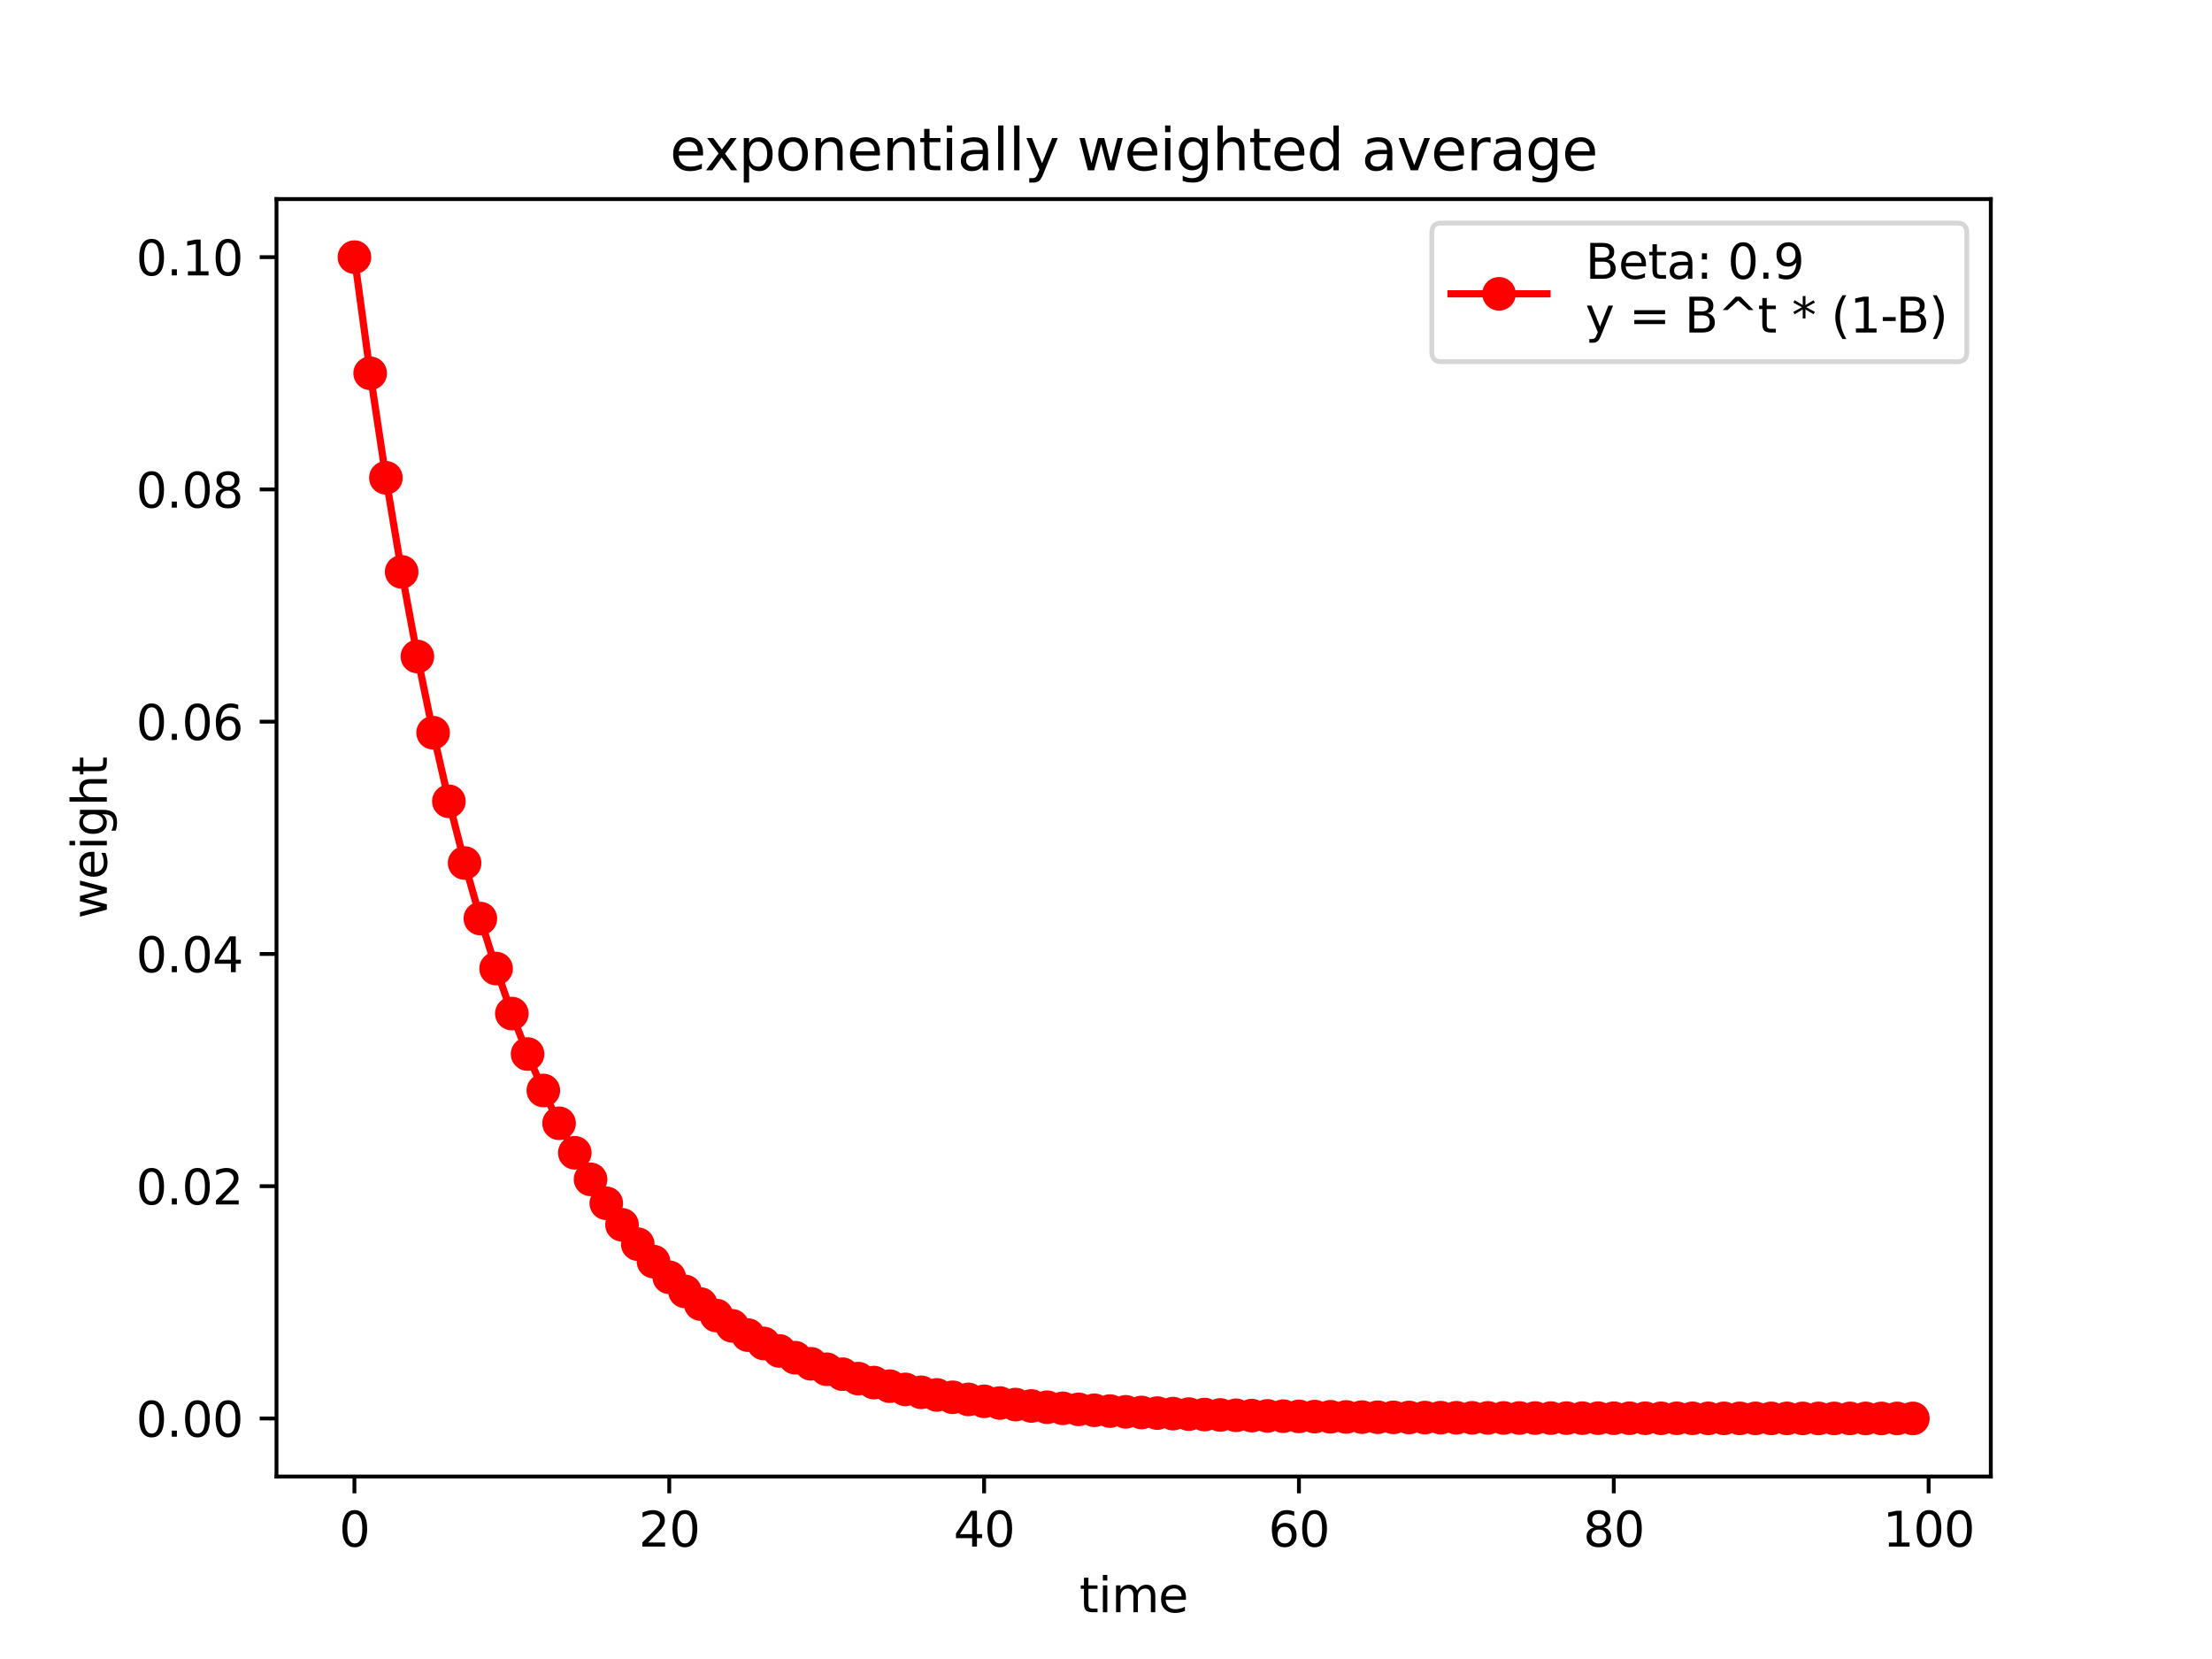 <?xml version="1.0" encoding="utf-8" standalone="no"?>
<!DOCTYPE svg PUBLIC "-//W3C//DTD SVG 1.1//EN"
  "http://www.w3.org/Graphics/SVG/1.1/DTD/svg11.dtd">
<svg xmlns:xlink="http://www.w3.org/1999/xlink" width="460.8pt" height="345.6pt" viewBox="0 0 460.8 345.6" xmlns="http://www.w3.org/2000/svg" version="1.1">
 <defs>
  <style type="text/css">*{stroke-linejoin: round; stroke-linecap: butt}</style>
 </defs>
 <g id="figure_1">
  <g id="patch_1">
   <path d="M 0 345.6 
L 460.8 345.6 
L 460.8 0 
L 0 0 
z
" style="fill: #ffffff"/>
  </g>
  <g id="axes_1">
   <g id="patch_2">
    <path d="M 57.6 307.584 
L 414.72 307.584 
L 414.72 41.472 
L 57.6 41.472 
z
" style="fill: #ffffff"/>
   </g>
   <g id="matplotlib.axis_1">
    <g id="xtick_1">
     <g id="line2d_1">
      <defs>
       <path id="m76c22c4e03" d="M 0 0 
L 0 3.5 
" style="stroke: #000000; stroke-width: 0.8"/>
      </defs>
      <g>
       <use xlink:href="#m76c22c4e03" x="73.833" y="307.584" style="stroke: #000000; stroke-width: 0.8"/>
      </g>
     </g>
     <g id="text_1">
      <!-- 0 -->
      <g transform="translate(70.651 322.182) scale(0.1 -0.1)">
       <defs>
        <path id="DejaVuSans-30" d="M 2034 4250 
Q 1547 4250 1301 3770 
Q 1056 3291 1056 2328 
Q 1056 1369 1301 889 
Q 1547 409 2034 409 
Q 2525 409 2770 889 
Q 3016 1369 3016 2328 
Q 3016 3291 2770 3770 
Q 2525 4250 2034 4250 
z
M 2034 4750 
Q 2819 4750 3233 4129 
Q 3647 3509 3647 2328 
Q 3647 1150 3233 529 
Q 2819 -91 2034 -91 
Q 1250 -91 836 529 
Q 422 1150 422 2328 
Q 422 3509 836 4129 
Q 1250 4750 2034 4750 
z
" transform="scale(0.016)"/>
       </defs>
       <use xlink:href="#DejaVuSans-30"/>
      </g>
     </g>
    </g>
    <g id="xtick_2">
     <g id="line2d_2">
      <g>
       <use xlink:href="#m76c22c4e03" x="139.42" y="307.584" style="stroke: #000000; stroke-width: 0.8"/>
      </g>
     </g>
     <g id="text_2">
      <!-- 20 -->
      <g transform="translate(133.057 322.182) scale(0.1 -0.1)">
       <defs>
        <path id="DejaVuSans-32" d="M 1228 531 
L 3431 531 
L 3431 0 
L 469 0 
L 469 531 
Q 828 903 1448 1529 
Q 2069 2156 2228 2338 
Q 2531 2678 2651 2914 
Q 2772 3150 2772 3378 
Q 2772 3750 2511 3984 
Q 2250 4219 1831 4219 
Q 1534 4219 1204 4116 
Q 875 4013 500 3803 
L 500 4441 
Q 881 4594 1212 4672 
Q 1544 4750 1819 4750 
Q 2544 4750 2975 4387 
Q 3406 4025 3406 3419 
Q 3406 3131 3298 2873 
Q 3191 2616 2906 2266 
Q 2828 2175 2409 1742 
Q 1991 1309 1228 531 
z
" transform="scale(0.016)"/>
       </defs>
       <use xlink:href="#DejaVuSans-32"/>
       <use xlink:href="#DejaVuSans-30" transform="translate(63.623 0)"/>
      </g>
     </g>
    </g>
    <g id="xtick_3">
     <g id="line2d_3">
      <g>
       <use xlink:href="#m76c22c4e03" x="205.006" y="307.584" style="stroke: #000000; stroke-width: 0.8"/>
      </g>
     </g>
     <g id="text_3">
      <!-- 40 -->
      <g transform="translate(198.644 322.182) scale(0.1 -0.1)">
       <defs>
        <path id="DejaVuSans-34" d="M 2419 4116 
L 825 1625 
L 2419 1625 
L 2419 4116 
z
M 2253 4666 
L 3047 4666 
L 3047 1625 
L 3713 1625 
L 3713 1100 
L 3047 1100 
L 3047 0 
L 2419 0 
L 2419 1100 
L 313 1100 
L 313 1709 
L 2253 4666 
z
" transform="scale(0.016)"/>
       </defs>
       <use xlink:href="#DejaVuSans-34"/>
       <use xlink:href="#DejaVuSans-30" transform="translate(63.623 0)"/>
      </g>
     </g>
    </g>
    <g id="xtick_4">
     <g id="line2d_4">
      <g>
       <use xlink:href="#m76c22c4e03" x="270.593" y="307.584" style="stroke: #000000; stroke-width: 0.8"/>
      </g>
     </g>
     <g id="text_4">
      <!-- 60 -->
      <g transform="translate(264.231 322.182) scale(0.1 -0.1)">
       <defs>
        <path id="DejaVuSans-36" d="M 2113 2584 
Q 1688 2584 1439 2293 
Q 1191 2003 1191 1497 
Q 1191 994 1439 701 
Q 1688 409 2113 409 
Q 2538 409 2786 701 
Q 3034 994 3034 1497 
Q 3034 2003 2786 2293 
Q 2538 2584 2113 2584 
z
M 3366 4563 
L 3366 3988 
Q 3128 4100 2886 4159 
Q 2644 4219 2406 4219 
Q 1781 4219 1451 3797 
Q 1122 3375 1075 2522 
Q 1259 2794 1537 2939 
Q 1816 3084 2150 3084 
Q 2853 3084 3261 2657 
Q 3669 2231 3669 1497 
Q 3669 778 3244 343 
Q 2819 -91 2113 -91 
Q 1303 -91 875 529 
Q 447 1150 447 2328 
Q 447 3434 972 4092 
Q 1497 4750 2381 4750 
Q 2619 4750 2861 4703 
Q 3103 4656 3366 4563 
z
" transform="scale(0.016)"/>
       </defs>
       <use xlink:href="#DejaVuSans-36"/>
       <use xlink:href="#DejaVuSans-30" transform="translate(63.623 0)"/>
      </g>
     </g>
    </g>
    <g id="xtick_5">
     <g id="line2d_5">
      <g>
       <use xlink:href="#m76c22c4e03" x="336.18" y="307.584" style="stroke: #000000; stroke-width: 0.8"/>
      </g>
     </g>
     <g id="text_5">
      <!-- 80 -->
      <g transform="translate(329.817 322.182) scale(0.1 -0.1)">
       <defs>
        <path id="DejaVuSans-38" d="M 2034 2216 
Q 1584 2216 1326 1975 
Q 1069 1734 1069 1313 
Q 1069 891 1326 650 
Q 1584 409 2034 409 
Q 2484 409 2743 651 
Q 3003 894 3003 1313 
Q 3003 1734 2745 1975 
Q 2488 2216 2034 2216 
z
M 1403 2484 
Q 997 2584 770 2862 
Q 544 3141 544 3541 
Q 544 4100 942 4425 
Q 1341 4750 2034 4750 
Q 2731 4750 3128 4425 
Q 3525 4100 3525 3541 
Q 3525 3141 3298 2862 
Q 3072 2584 2669 2484 
Q 3125 2378 3379 2068 
Q 3634 1759 3634 1313 
Q 3634 634 3220 271 
Q 2806 -91 2034 -91 
Q 1263 -91 848 271 
Q 434 634 434 1313 
Q 434 1759 690 2068 
Q 947 2378 1403 2484 
z
M 1172 3481 
Q 1172 3119 1398 2916 
Q 1625 2713 2034 2713 
Q 2441 2713 2670 2916 
Q 2900 3119 2900 3481 
Q 2900 3844 2670 4047 
Q 2441 4250 2034 4250 
Q 1625 4250 1398 4047 
Q 1172 3844 1172 3481 
z
" transform="scale(0.016)"/>
       </defs>
       <use xlink:href="#DejaVuSans-38"/>
       <use xlink:href="#DejaVuSans-30" transform="translate(63.623 0)"/>
      </g>
     </g>
    </g>
    <g id="xtick_6">
     <g id="line2d_6">
      <g>
       <use xlink:href="#m76c22c4e03" x="401.767" y="307.584" style="stroke: #000000; stroke-width: 0.8"/>
      </g>
     </g>
     <g id="text_6">
      <!-- 100 -->
      <g transform="translate(392.223 322.182) scale(0.1 -0.1)">
       <defs>
        <path id="DejaVuSans-31" d="M 794 531 
L 1825 531 
L 1825 4091 
L 703 3866 
L 703 4441 
L 1819 4666 
L 2450 4666 
L 2450 531 
L 3481 531 
L 3481 0 
L 794 0 
L 794 531 
z
" transform="scale(0.016)"/>
       </defs>
       <use xlink:href="#DejaVuSans-31"/>
       <use xlink:href="#DejaVuSans-30" transform="translate(63.623 0)"/>
       <use xlink:href="#DejaVuSans-30" transform="translate(127.246 0)"/>
      </g>
     </g>
    </g>
    <g id="text_7">
     <!-- time -->
     <g transform="translate(224.864 335.861) scale(0.1 -0.1)">
      <defs>
       <path id="DejaVuSans-74" d="M 1172 4494 
L 1172 3500 
L 2356 3500 
L 2356 3053 
L 1172 3053 
L 1172 1153 
Q 1172 725 1289 603 
Q 1406 481 1766 481 
L 2356 481 
L 2356 0 
L 1766 0 
Q 1100 0 847 248 
Q 594 497 594 1153 
L 594 3053 
L 172 3053 
L 172 3500 
L 594 3500 
L 594 4494 
L 1172 4494 
z
" transform="scale(0.016)"/>
       <path id="DejaVuSans-69" d="M 603 3500 
L 1178 3500 
L 1178 0 
L 603 0 
L 603 3500 
z
M 603 4863 
L 1178 4863 
L 1178 4134 
L 603 4134 
L 603 4863 
z
" transform="scale(0.016)"/>
       <path id="DejaVuSans-6d" d="M 3328 2828 
Q 3544 3216 3844 3400 
Q 4144 3584 4550 3584 
Q 5097 3584 5394 3201 
Q 5691 2819 5691 2113 
L 5691 0 
L 5113 0 
L 5113 2094 
Q 5113 2597 4934 2840 
Q 4756 3084 4391 3084 
Q 3944 3084 3684 2787 
Q 3425 2491 3425 1978 
L 3425 0 
L 2847 0 
L 2847 2094 
Q 2847 2600 2669 2842 
Q 2491 3084 2119 3084 
Q 1678 3084 1418 2786 
Q 1159 2488 1159 1978 
L 1159 0 
L 581 0 
L 581 3500 
L 1159 3500 
L 1159 2956 
Q 1356 3278 1631 3431 
Q 1906 3584 2284 3584 
Q 2666 3584 2933 3390 
Q 3200 3197 3328 2828 
z
" transform="scale(0.016)"/>
       <path id="DejaVuSans-65" d="M 3597 1894 
L 3597 1613 
L 953 1613 
Q 991 1019 1311 708 
Q 1631 397 2203 397 
Q 2534 397 2845 478 
Q 3156 559 3463 722 
L 3463 178 
Q 3153 47 2828 -22 
Q 2503 -91 2169 -91 
Q 1331 -91 842 396 
Q 353 884 353 1716 
Q 353 2575 817 3079 
Q 1281 3584 2069 3584 
Q 2775 3584 3186 3129 
Q 3597 2675 3597 1894 
z
M 3022 2063 
Q 3016 2534 2758 2815 
Q 2500 3097 2075 3097 
Q 1594 3097 1305 2825 
Q 1016 2553 972 2059 
L 3022 2063 
z
" transform="scale(0.016)"/>
      </defs>
      <use xlink:href="#DejaVuSans-74"/>
      <use xlink:href="#DejaVuSans-69" transform="translate(39.209 0)"/>
      <use xlink:href="#DejaVuSans-6d" transform="translate(66.992 0)"/>
      <use xlink:href="#DejaVuSans-65" transform="translate(164.404 0)"/>
     </g>
    </g>
   </g>
   <g id="matplotlib.axis_2">
    <g id="ytick_1">
     <g id="line2d_7">
      <defs>
       <path id="m466d158142" d="M 0 0 
L -3.5 0 
" style="stroke: #000000; stroke-width: 0.8"/>
      </defs>
      <g>
       <use xlink:href="#m466d158142" x="57.6" y="295.495" style="stroke: #000000; stroke-width: 0.8"/>
      </g>
     </g>
     <g id="text_8">
      <!-- 0.00 -->
      <g transform="translate(28.334 299.294) scale(0.1 -0.1)">
       <defs>
        <path id="DejaVuSans-2e" d="M 684 794 
L 1344 794 
L 1344 0 
L 684 0 
L 684 794 
z
" transform="scale(0.016)"/>
       </defs>
       <use xlink:href="#DejaVuSans-30"/>
       <use xlink:href="#DejaVuSans-2e" transform="translate(63.623 0)"/>
       <use xlink:href="#DejaVuSans-30" transform="translate(95.41 0)"/>
       <use xlink:href="#DejaVuSans-30" transform="translate(159.033 0)"/>
      </g>
     </g>
    </g>
    <g id="ytick_2">
     <g id="line2d_8">
      <g>
       <use xlink:href="#m466d158142" x="57.6" y="247.11" style="stroke: #000000; stroke-width: 0.8"/>
      </g>
     </g>
     <g id="text_9">
      <!-- 0.02 -->
      <g transform="translate(28.334 250.909) scale(0.1 -0.1)">
       <use xlink:href="#DejaVuSans-30"/>
       <use xlink:href="#DejaVuSans-2e" transform="translate(63.623 0)"/>
       <use xlink:href="#DejaVuSans-30" transform="translate(95.41 0)"/>
       <use xlink:href="#DejaVuSans-32" transform="translate(159.033 0)"/>
      </g>
     </g>
    </g>
    <g id="ytick_3">
     <g id="line2d_9">
      <g>
       <use xlink:href="#m466d158142" x="57.6" y="198.724" style="stroke: #000000; stroke-width: 0.8"/>
      </g>
     </g>
     <g id="text_10">
      <!-- 0.04 -->
      <g transform="translate(28.334 202.524) scale(0.1 -0.1)">
       <use xlink:href="#DejaVuSans-30"/>
       <use xlink:href="#DejaVuSans-2e" transform="translate(63.623 0)"/>
       <use xlink:href="#DejaVuSans-30" transform="translate(95.41 0)"/>
       <use xlink:href="#DejaVuSans-34" transform="translate(159.033 0)"/>
      </g>
     </g>
    </g>
    <g id="ytick_4">
     <g id="line2d_10">
      <g>
       <use xlink:href="#m466d158142" x="57.6" y="150.339" style="stroke: #000000; stroke-width: 0.8"/>
      </g>
     </g>
     <g id="text_11">
      <!-- 0.06 -->
      <g transform="translate(28.334 154.138) scale(0.1 -0.1)">
       <use xlink:href="#DejaVuSans-30"/>
       <use xlink:href="#DejaVuSans-2e" transform="translate(63.623 0)"/>
       <use xlink:href="#DejaVuSans-30" transform="translate(95.41 0)"/>
       <use xlink:href="#DejaVuSans-36" transform="translate(159.033 0)"/>
      </g>
     </g>
    </g>
    <g id="ytick_5">
     <g id="line2d_11">
      <g>
       <use xlink:href="#m466d158142" x="57.6" y="101.953" style="stroke: #000000; stroke-width: 0.8"/>
      </g>
     </g>
     <g id="text_12">
      <!-- 0.08 -->
      <g transform="translate(28.334 105.753) scale(0.1 -0.1)">
       <use xlink:href="#DejaVuSans-30"/>
       <use xlink:href="#DejaVuSans-2e" transform="translate(63.623 0)"/>
       <use xlink:href="#DejaVuSans-30" transform="translate(95.41 0)"/>
       <use xlink:href="#DejaVuSans-38" transform="translate(159.033 0)"/>
      </g>
     </g>
    </g>
    <g id="ytick_6">
     <g id="line2d_12">
      <g>
       <use xlink:href="#m466d158142" x="57.6" y="53.568" style="stroke: #000000; stroke-width: 0.8"/>
      </g>
     </g>
     <g id="text_13">
      <!-- 0.10 -->
      <g transform="translate(28.334 57.367) scale(0.1 -0.1)">
       <use xlink:href="#DejaVuSans-30"/>
       <use xlink:href="#DejaVuSans-2e" transform="translate(63.623 0)"/>
       <use xlink:href="#DejaVuSans-31" transform="translate(95.41 0)"/>
       <use xlink:href="#DejaVuSans-30" transform="translate(159.033 0)"/>
      </g>
     </g>
    </g>
    <g id="text_14">
     <!-- weight -->
     <g transform="translate(22.255 191.386) rotate(-90) scale(0.1 -0.1)">
      <defs>
       <path id="DejaVuSans-77" d="M 269 3500 
L 844 3500 
L 1563 769 
L 2278 3500 
L 2956 3500 
L 3675 769 
L 4391 3500 
L 4966 3500 
L 4050 0 
L 3372 0 
L 2619 2869 
L 1863 0 
L 1184 0 
L 269 3500 
z
" transform="scale(0.016)"/>
       <path id="DejaVuSans-67" d="M 2906 1791 
Q 2906 2416 2648 2759 
Q 2391 3103 1925 3103 
Q 1463 3103 1205 2759 
Q 947 2416 947 1791 
Q 947 1169 1205 825 
Q 1463 481 1925 481 
Q 2391 481 2648 825 
Q 2906 1169 2906 1791 
z
M 3481 434 
Q 3481 -459 3084 -895 
Q 2688 -1331 1869 -1331 
Q 1566 -1331 1297 -1286 
Q 1028 -1241 775 -1147 
L 775 -588 
Q 1028 -725 1275 -790 
Q 1522 -856 1778 -856 
Q 2344 -856 2625 -561 
Q 2906 -266 2906 331 
L 2906 616 
Q 2728 306 2450 153 
Q 2172 0 1784 0 
Q 1141 0 747 490 
Q 353 981 353 1791 
Q 353 2603 747 3093 
Q 1141 3584 1784 3584 
Q 2172 3584 2450 3431 
Q 2728 3278 2906 2969 
L 2906 3500 
L 3481 3500 
L 3481 434 
z
" transform="scale(0.016)"/>
       <path id="DejaVuSans-68" d="M 3513 2113 
L 3513 0 
L 2938 0 
L 2938 2094 
Q 2938 2591 2744 2837 
Q 2550 3084 2163 3084 
Q 1697 3084 1428 2787 
Q 1159 2491 1159 1978 
L 1159 0 
L 581 0 
L 581 4863 
L 1159 4863 
L 1159 2956 
Q 1366 3272 1645 3428 
Q 1925 3584 2291 3584 
Q 2894 3584 3203 3211 
Q 3513 2838 3513 2113 
z
" transform="scale(0.016)"/>
      </defs>
      <use xlink:href="#DejaVuSans-77"/>
      <use xlink:href="#DejaVuSans-65" transform="translate(81.787 0)"/>
      <use xlink:href="#DejaVuSans-69" transform="translate(143.311 0)"/>
      <use xlink:href="#DejaVuSans-67" transform="translate(171.094 0)"/>
      <use xlink:href="#DejaVuSans-68" transform="translate(234.57 0)"/>
      <use xlink:href="#DejaVuSans-74" transform="translate(297.949 0)"/>
     </g>
    </g>
   </g>
   <g id="line2d_13">
    <path d="M 73.833 53.568 
L 77.112 77.761 
L 80.391 99.534 
L 83.671 119.13 
L 86.95 136.767 
L 90.229 152.64 
L 93.509 166.925 
L 96.788 179.782 
L 100.067 191.353 
L 103.347 201.768 
L 106.626 211.14 
L 109.905 219.576 
L 113.185 227.168 
L 116.464 234.001 
L 119.743 240.15 
L 123.023 245.684 
L 126.302 250.666 
L 129.581 255.149 
L 132.861 259.183 
L 136.14 262.814 
L 139.42 266.082 
L 142.699 269.024 
L 145.978 271.671 
L 149.258 274.053 
L 152.537 276.197 
L 155.816 278.127 
L 159.096 279.864 
L 162.375 281.427 
L 165.654 282.834 
L 168.934 284.1 
L 172.213 285.24 
L 175.492 286.265 
L 178.772 287.188 
L 182.051 288.019 
L 185.33 288.766 
L 188.61 289.439 
L 191.889 290.045 
L 195.168 290.59 
L 198.448 291.08 
L 201.727 291.522 
L 205.006 291.919 
L 208.286 292.277 
L 211.565 292.599 
L 214.844 292.888 
L 218.124 293.149 
L 221.403 293.384 
L 224.682 293.595 
L 227.962 293.785 
L 231.241 293.956 
L 234.52 294.11 
L 237.8 294.248 
L 241.079 294.373 
L 244.358 294.485 
L 247.638 294.586 
L 250.917 294.677 
L 254.196 294.759 
L 257.476 294.833 
L 260.755 294.899 
L 264.034 294.958 
L 267.314 295.012 
L 270.593 295.06 
L 273.872 295.104 
L 277.152 295.143 
L 280.431 295.178 
L 283.71 295.21 
L 286.99 295.238 
L 290.269 295.264 
L 293.548 295.287 
L 296.828 295.308 
L 300.107 295.327 
L 303.386 295.344 
L 306.666 295.359 
L 309.945 295.372 
L 313.224 295.385 
L 316.504 295.396 
L 319.783 295.406 
L 323.062 295.415 
L 326.342 295.423 
L 329.621 295.43 
L 332.9 295.436 
L 336.18 295.442 
L 339.459 295.448 
L 342.739 295.452 
L 346.018 295.457 
L 349.297 295.46 
L 352.577 295.464 
L 355.856 295.467 
L 359.135 295.47 
L 362.415 295.472 
L 365.694 295.475 
L 368.973 295.477 
L 372.253 295.479 
L 375.532 295.48 
L 378.811 295.482 
L 382.091 295.483 
L 385.37 295.484 
L 388.649 295.485 
L 391.929 295.486 
L 395.208 295.487 
L 398.487 295.488 
" clip-path="url(#p0de707a456)" style="fill: none; stroke: #ff0000; stroke-width: 1.5; stroke-linecap: square"/>
    <defs>
     <path id="m82c7208153" d="M 0 3 
C 0.796 3 1.559 2.684 2.121 2.121 
C 2.684 1.559 3 0.796 3 0 
C 3 -0.796 2.684 -1.559 2.121 -2.121 
C 1.559 -2.684 0.796 -3 0 -3 
C -0.796 -3 -1.559 -2.684 -2.121 -2.121 
C -2.684 -1.559 -3 -0.796 -3 0 
C -3 0.796 -2.684 1.559 -2.121 2.121 
C -1.559 2.684 -0.796 3 0 3 
z
" style="stroke: #ff0000"/>
    </defs>
    <g clip-path="url(#p0de707a456)">
     <use xlink:href="#m82c7208153" x="73.833" y="53.568" style="fill: #ff0000; stroke: #ff0000"/>
     <use xlink:href="#m82c7208153" x="77.112" y="77.761" style="fill: #ff0000; stroke: #ff0000"/>
     <use xlink:href="#m82c7208153" x="80.391" y="99.534" style="fill: #ff0000; stroke: #ff0000"/>
     <use xlink:href="#m82c7208153" x="83.671" y="119.13" style="fill: #ff0000; stroke: #ff0000"/>
     <use xlink:href="#m82c7208153" x="86.95" y="136.767" style="fill: #ff0000; stroke: #ff0000"/>
     <use xlink:href="#m82c7208153" x="90.229" y="152.64" style="fill: #ff0000; stroke: #ff0000"/>
     <use xlink:href="#m82c7208153" x="93.509" y="166.925" style="fill: #ff0000; stroke: #ff0000"/>
     <use xlink:href="#m82c7208153" x="96.788" y="179.782" style="fill: #ff0000; stroke: #ff0000"/>
     <use xlink:href="#m82c7208153" x="100.067" y="191.353" style="fill: #ff0000; stroke: #ff0000"/>
     <use xlink:href="#m82c7208153" x="103.347" y="201.768" style="fill: #ff0000; stroke: #ff0000"/>
     <use xlink:href="#m82c7208153" x="106.626" y="211.14" style="fill: #ff0000; stroke: #ff0000"/>
     <use xlink:href="#m82c7208153" x="109.905" y="219.576" style="fill: #ff0000; stroke: #ff0000"/>
     <use xlink:href="#m82c7208153" x="113.185" y="227.168" style="fill: #ff0000; stroke: #ff0000"/>
     <use xlink:href="#m82c7208153" x="116.464" y="234.001" style="fill: #ff0000; stroke: #ff0000"/>
     <use xlink:href="#m82c7208153" x="119.743" y="240.15" style="fill: #ff0000; stroke: #ff0000"/>
     <use xlink:href="#m82c7208153" x="123.023" y="245.684" style="fill: #ff0000; stroke: #ff0000"/>
     <use xlink:href="#m82c7208153" x="126.302" y="250.666" style="fill: #ff0000; stroke: #ff0000"/>
     <use xlink:href="#m82c7208153" x="129.581" y="255.149" style="fill: #ff0000; stroke: #ff0000"/>
     <use xlink:href="#m82c7208153" x="132.861" y="259.183" style="fill: #ff0000; stroke: #ff0000"/>
     <use xlink:href="#m82c7208153" x="136.14" y="262.814" style="fill: #ff0000; stroke: #ff0000"/>
     <use xlink:href="#m82c7208153" x="139.42" y="266.082" style="fill: #ff0000; stroke: #ff0000"/>
     <use xlink:href="#m82c7208153" x="142.699" y="269.024" style="fill: #ff0000; stroke: #ff0000"/>
     <use xlink:href="#m82c7208153" x="145.978" y="271.671" style="fill: #ff0000; stroke: #ff0000"/>
     <use xlink:href="#m82c7208153" x="149.258" y="274.053" style="fill: #ff0000; stroke: #ff0000"/>
     <use xlink:href="#m82c7208153" x="152.537" y="276.197" style="fill: #ff0000; stroke: #ff0000"/>
     <use xlink:href="#m82c7208153" x="155.816" y="278.127" style="fill: #ff0000; stroke: #ff0000"/>
     <use xlink:href="#m82c7208153" x="159.096" y="279.864" style="fill: #ff0000; stroke: #ff0000"/>
     <use xlink:href="#m82c7208153" x="162.375" y="281.427" style="fill: #ff0000; stroke: #ff0000"/>
     <use xlink:href="#m82c7208153" x="165.654" y="282.834" style="fill: #ff0000; stroke: #ff0000"/>
     <use xlink:href="#m82c7208153" x="168.934" y="284.1" style="fill: #ff0000; stroke: #ff0000"/>
     <use xlink:href="#m82c7208153" x="172.213" y="285.24" style="fill: #ff0000; stroke: #ff0000"/>
     <use xlink:href="#m82c7208153" x="175.492" y="286.265" style="fill: #ff0000; stroke: #ff0000"/>
     <use xlink:href="#m82c7208153" x="178.772" y="287.188" style="fill: #ff0000; stroke: #ff0000"/>
     <use xlink:href="#m82c7208153" x="182.051" y="288.019" style="fill: #ff0000; stroke: #ff0000"/>
     <use xlink:href="#m82c7208153" x="185.33" y="288.766" style="fill: #ff0000; stroke: #ff0000"/>
     <use xlink:href="#m82c7208153" x="188.61" y="289.439" style="fill: #ff0000; stroke: #ff0000"/>
     <use xlink:href="#m82c7208153" x="191.889" y="290.045" style="fill: #ff0000; stroke: #ff0000"/>
     <use xlink:href="#m82c7208153" x="195.168" y="290.59" style="fill: #ff0000; stroke: #ff0000"/>
     <use xlink:href="#m82c7208153" x="198.448" y="291.08" style="fill: #ff0000; stroke: #ff0000"/>
     <use xlink:href="#m82c7208153" x="201.727" y="291.522" style="fill: #ff0000; stroke: #ff0000"/>
     <use xlink:href="#m82c7208153" x="205.006" y="291.919" style="fill: #ff0000; stroke: #ff0000"/>
     <use xlink:href="#m82c7208153" x="208.286" y="292.277" style="fill: #ff0000; stroke: #ff0000"/>
     <use xlink:href="#m82c7208153" x="211.565" y="292.599" style="fill: #ff0000; stroke: #ff0000"/>
     <use xlink:href="#m82c7208153" x="214.844" y="292.888" style="fill: #ff0000; stroke: #ff0000"/>
     <use xlink:href="#m82c7208153" x="218.124" y="293.149" style="fill: #ff0000; stroke: #ff0000"/>
     <use xlink:href="#m82c7208153" x="221.403" y="293.384" style="fill: #ff0000; stroke: #ff0000"/>
     <use xlink:href="#m82c7208153" x="224.682" y="293.595" style="fill: #ff0000; stroke: #ff0000"/>
     <use xlink:href="#m82c7208153" x="227.962" y="293.785" style="fill: #ff0000; stroke: #ff0000"/>
     <use xlink:href="#m82c7208153" x="231.241" y="293.956" style="fill: #ff0000; stroke: #ff0000"/>
     <use xlink:href="#m82c7208153" x="234.52" y="294.11" style="fill: #ff0000; stroke: #ff0000"/>
     <use xlink:href="#m82c7208153" x="237.8" y="294.248" style="fill: #ff0000; stroke: #ff0000"/>
     <use xlink:href="#m82c7208153" x="241.079" y="294.373" style="fill: #ff0000; stroke: #ff0000"/>
     <use xlink:href="#m82c7208153" x="244.358" y="294.485" style="fill: #ff0000; stroke: #ff0000"/>
     <use xlink:href="#m82c7208153" x="247.638" y="294.586" style="fill: #ff0000; stroke: #ff0000"/>
     <use xlink:href="#m82c7208153" x="250.917" y="294.677" style="fill: #ff0000; stroke: #ff0000"/>
     <use xlink:href="#m82c7208153" x="254.196" y="294.759" style="fill: #ff0000; stroke: #ff0000"/>
     <use xlink:href="#m82c7208153" x="257.476" y="294.833" style="fill: #ff0000; stroke: #ff0000"/>
     <use xlink:href="#m82c7208153" x="260.755" y="294.899" style="fill: #ff0000; stroke: #ff0000"/>
     <use xlink:href="#m82c7208153" x="264.034" y="294.958" style="fill: #ff0000; stroke: #ff0000"/>
     <use xlink:href="#m82c7208153" x="267.314" y="295.012" style="fill: #ff0000; stroke: #ff0000"/>
     <use xlink:href="#m82c7208153" x="270.593" y="295.06" style="fill: #ff0000; stroke: #ff0000"/>
     <use xlink:href="#m82c7208153" x="273.872" y="295.104" style="fill: #ff0000; stroke: #ff0000"/>
     <use xlink:href="#m82c7208153" x="277.152" y="295.143" style="fill: #ff0000; stroke: #ff0000"/>
     <use xlink:href="#m82c7208153" x="280.431" y="295.178" style="fill: #ff0000; stroke: #ff0000"/>
     <use xlink:href="#m82c7208153" x="283.71" y="295.21" style="fill: #ff0000; stroke: #ff0000"/>
     <use xlink:href="#m82c7208153" x="286.99" y="295.238" style="fill: #ff0000; stroke: #ff0000"/>
     <use xlink:href="#m82c7208153" x="290.269" y="295.264" style="fill: #ff0000; stroke: #ff0000"/>
     <use xlink:href="#m82c7208153" x="293.548" y="295.287" style="fill: #ff0000; stroke: #ff0000"/>
     <use xlink:href="#m82c7208153" x="296.828" y="295.308" style="fill: #ff0000; stroke: #ff0000"/>
     <use xlink:href="#m82c7208153" x="300.107" y="295.327" style="fill: #ff0000; stroke: #ff0000"/>
     <use xlink:href="#m82c7208153" x="303.386" y="295.344" style="fill: #ff0000; stroke: #ff0000"/>
     <use xlink:href="#m82c7208153" x="306.666" y="295.359" style="fill: #ff0000; stroke: #ff0000"/>
     <use xlink:href="#m82c7208153" x="309.945" y="295.372" style="fill: #ff0000; stroke: #ff0000"/>
     <use xlink:href="#m82c7208153" x="313.224" y="295.385" style="fill: #ff0000; stroke: #ff0000"/>
     <use xlink:href="#m82c7208153" x="316.504" y="295.396" style="fill: #ff0000; stroke: #ff0000"/>
     <use xlink:href="#m82c7208153" x="319.783" y="295.406" style="fill: #ff0000; stroke: #ff0000"/>
     <use xlink:href="#m82c7208153" x="323.062" y="295.415" style="fill: #ff0000; stroke: #ff0000"/>
     <use xlink:href="#m82c7208153" x="326.342" y="295.423" style="fill: #ff0000; stroke: #ff0000"/>
     <use xlink:href="#m82c7208153" x="329.621" y="295.43" style="fill: #ff0000; stroke: #ff0000"/>
     <use xlink:href="#m82c7208153" x="332.9" y="295.436" style="fill: #ff0000; stroke: #ff0000"/>
     <use xlink:href="#m82c7208153" x="336.18" y="295.442" style="fill: #ff0000; stroke: #ff0000"/>
     <use xlink:href="#m82c7208153" x="339.459" y="295.448" style="fill: #ff0000; stroke: #ff0000"/>
     <use xlink:href="#m82c7208153" x="342.739" y="295.452" style="fill: #ff0000; stroke: #ff0000"/>
     <use xlink:href="#m82c7208153" x="346.018" y="295.457" style="fill: #ff0000; stroke: #ff0000"/>
     <use xlink:href="#m82c7208153" x="349.297" y="295.46" style="fill: #ff0000; stroke: #ff0000"/>
     <use xlink:href="#m82c7208153" x="352.577" y="295.464" style="fill: #ff0000; stroke: #ff0000"/>
     <use xlink:href="#m82c7208153" x="355.856" y="295.467" style="fill: #ff0000; stroke: #ff0000"/>
     <use xlink:href="#m82c7208153" x="359.135" y="295.47" style="fill: #ff0000; stroke: #ff0000"/>
     <use xlink:href="#m82c7208153" x="362.415" y="295.472" style="fill: #ff0000; stroke: #ff0000"/>
     <use xlink:href="#m82c7208153" x="365.694" y="295.475" style="fill: #ff0000; stroke: #ff0000"/>
     <use xlink:href="#m82c7208153" x="368.973" y="295.477" style="fill: #ff0000; stroke: #ff0000"/>
     <use xlink:href="#m82c7208153" x="372.253" y="295.479" style="fill: #ff0000; stroke: #ff0000"/>
     <use xlink:href="#m82c7208153" x="375.532" y="295.48" style="fill: #ff0000; stroke: #ff0000"/>
     <use xlink:href="#m82c7208153" x="378.811" y="295.482" style="fill: #ff0000; stroke: #ff0000"/>
     <use xlink:href="#m82c7208153" x="382.091" y="295.483" style="fill: #ff0000; stroke: #ff0000"/>
     <use xlink:href="#m82c7208153" x="385.37" y="295.484" style="fill: #ff0000; stroke: #ff0000"/>
     <use xlink:href="#m82c7208153" x="388.649" y="295.485" style="fill: #ff0000; stroke: #ff0000"/>
     <use xlink:href="#m82c7208153" x="391.929" y="295.486" style="fill: #ff0000; stroke: #ff0000"/>
     <use xlink:href="#m82c7208153" x="395.208" y="295.487" style="fill: #ff0000; stroke: #ff0000"/>
     <use xlink:href="#m82c7208153" x="398.487" y="295.488" style="fill: #ff0000; stroke: #ff0000"/>
    </g>
   </g>
   <g id="patch_3">
    <path d="M 57.6 307.584 
L 57.6 41.472 
" style="fill: none; stroke: #000000; stroke-width: 0.8; stroke-linejoin: miter; stroke-linecap: square"/>
   </g>
   <g id="patch_4">
    <path d="M 414.72 307.584 
L 414.72 41.472 
" style="fill: none; stroke: #000000; stroke-width: 0.8; stroke-linejoin: miter; stroke-linecap: square"/>
   </g>
   <g id="patch_5">
    <path d="M 57.6 307.584 
L 414.72 307.584 
" style="fill: none; stroke: #000000; stroke-width: 0.8; stroke-linejoin: miter; stroke-linecap: square"/>
   </g>
   <g id="patch_6">
    <path d="M 57.6 41.472 
L 414.72 41.472 
" style="fill: none; stroke: #000000; stroke-width: 0.8; stroke-linejoin: miter; stroke-linecap: square"/>
   </g>
   <g id="text_15">
    <!-- exponentially weighted average -->
    <g transform="translate(139.555 35.472) scale(0.12 -0.12)">
     <defs>
      <path id="DejaVuSans-78" d="M 3513 3500 
L 2247 1797 
L 3578 0 
L 2900 0 
L 1881 1375 
L 863 0 
L 184 0 
L 1544 1831 
L 300 3500 
L 978 3500 
L 1906 2253 
L 2834 3500 
L 3513 3500 
z
" transform="scale(0.016)"/>
      <path id="DejaVuSans-70" d="M 1159 525 
L 1159 -1331 
L 581 -1331 
L 581 3500 
L 1159 3500 
L 1159 2969 
Q 1341 3281 1617 3432 
Q 1894 3584 2278 3584 
Q 2916 3584 3314 3078 
Q 3713 2572 3713 1747 
Q 3713 922 3314 415 
Q 2916 -91 2278 -91 
Q 1894 -91 1617 61 
Q 1341 213 1159 525 
z
M 3116 1747 
Q 3116 2381 2855 2742 
Q 2594 3103 2138 3103 
Q 1681 3103 1420 2742 
Q 1159 2381 1159 1747 
Q 1159 1113 1420 752 
Q 1681 391 2138 391 
Q 2594 391 2855 752 
Q 3116 1113 3116 1747 
z
" transform="scale(0.016)"/>
      <path id="DejaVuSans-6f" d="M 1959 3097 
Q 1497 3097 1228 2736 
Q 959 2375 959 1747 
Q 959 1119 1226 758 
Q 1494 397 1959 397 
Q 2419 397 2687 759 
Q 2956 1122 2956 1747 
Q 2956 2369 2687 2733 
Q 2419 3097 1959 3097 
z
M 1959 3584 
Q 2709 3584 3137 3096 
Q 3566 2609 3566 1747 
Q 3566 888 3137 398 
Q 2709 -91 1959 -91 
Q 1206 -91 779 398 
Q 353 888 353 1747 
Q 353 2609 779 3096 
Q 1206 3584 1959 3584 
z
" transform="scale(0.016)"/>
      <path id="DejaVuSans-6e" d="M 3513 2113 
L 3513 0 
L 2938 0 
L 2938 2094 
Q 2938 2591 2744 2837 
Q 2550 3084 2163 3084 
Q 1697 3084 1428 2787 
Q 1159 2491 1159 1978 
L 1159 0 
L 581 0 
L 581 3500 
L 1159 3500 
L 1159 2956 
Q 1366 3272 1645 3428 
Q 1925 3584 2291 3584 
Q 2894 3584 3203 3211 
Q 3513 2838 3513 2113 
z
" transform="scale(0.016)"/>
      <path id="DejaVuSans-61" d="M 2194 1759 
Q 1497 1759 1228 1600 
Q 959 1441 959 1056 
Q 959 750 1161 570 
Q 1363 391 1709 391 
Q 2188 391 2477 730 
Q 2766 1069 2766 1631 
L 2766 1759 
L 2194 1759 
z
M 3341 1997 
L 3341 0 
L 2766 0 
L 2766 531 
Q 2569 213 2275 61 
Q 1981 -91 1556 -91 
Q 1019 -91 701 211 
Q 384 513 384 1019 
Q 384 1609 779 1909 
Q 1175 2209 1959 2209 
L 2766 2209 
L 2766 2266 
Q 2766 2663 2505 2880 
Q 2244 3097 1772 3097 
Q 1472 3097 1187 3025 
Q 903 2953 641 2809 
L 641 3341 
Q 956 3463 1253 3523 
Q 1550 3584 1831 3584 
Q 2591 3584 2966 3190 
Q 3341 2797 3341 1997 
z
" transform="scale(0.016)"/>
      <path id="DejaVuSans-6c" d="M 603 4863 
L 1178 4863 
L 1178 0 
L 603 0 
L 603 4863 
z
" transform="scale(0.016)"/>
      <path id="DejaVuSans-79" d="M 2059 -325 
Q 1816 -950 1584 -1140 
Q 1353 -1331 966 -1331 
L 506 -1331 
L 506 -850 
L 844 -850 
Q 1081 -850 1212 -737 
Q 1344 -625 1503 -206 
L 1606 56 
L 191 3500 
L 800 3500 
L 1894 763 
L 2988 3500 
L 3597 3500 
L 2059 -325 
z
" transform="scale(0.016)"/>
      <path id="DejaVuSans-20" transform="scale(0.016)"/>
      <path id="DejaVuSans-64" d="M 2906 2969 
L 2906 4863 
L 3481 4863 
L 3481 0 
L 2906 0 
L 2906 525 
Q 2725 213 2448 61 
Q 2172 -91 1784 -91 
Q 1150 -91 751 415 
Q 353 922 353 1747 
Q 353 2572 751 3078 
Q 1150 3584 1784 3584 
Q 2172 3584 2448 3432 
Q 2725 3281 2906 2969 
z
M 947 1747 
Q 947 1113 1208 752 
Q 1469 391 1925 391 
Q 2381 391 2643 752 
Q 2906 1113 2906 1747 
Q 2906 2381 2643 2742 
Q 2381 3103 1925 3103 
Q 1469 3103 1208 2742 
Q 947 2381 947 1747 
z
" transform="scale(0.016)"/>
      <path id="DejaVuSans-76" d="M 191 3500 
L 800 3500 
L 1894 563 
L 2988 3500 
L 3597 3500 
L 2284 0 
L 1503 0 
L 191 3500 
z
" transform="scale(0.016)"/>
      <path id="DejaVuSans-72" d="M 2631 2963 
Q 2534 3019 2420 3045 
Q 2306 3072 2169 3072 
Q 1681 3072 1420 2755 
Q 1159 2438 1159 1844 
L 1159 0 
L 581 0 
L 581 3500 
L 1159 3500 
L 1159 2956 
Q 1341 3275 1631 3429 
Q 1922 3584 2338 3584 
Q 2397 3584 2469 3576 
Q 2541 3569 2628 3553 
L 2631 2963 
z
" transform="scale(0.016)"/>
     </defs>
     <use xlink:href="#DejaVuSans-65"/>
     <use xlink:href="#DejaVuSans-78" transform="translate(59.773 0)"/>
     <use xlink:href="#DejaVuSans-70" transform="translate(118.953 0)"/>
     <use xlink:href="#DejaVuSans-6f" transform="translate(182.43 0)"/>
     <use xlink:href="#DejaVuSans-6e" transform="translate(243.611 0)"/>
     <use xlink:href="#DejaVuSans-65" transform="translate(306.99 0)"/>
     <use xlink:href="#DejaVuSans-6e" transform="translate(368.514 0)"/>
     <use xlink:href="#DejaVuSans-74" transform="translate(431.893 0)"/>
     <use xlink:href="#DejaVuSans-69" transform="translate(471.102 0)"/>
     <use xlink:href="#DejaVuSans-61" transform="translate(498.885 0)"/>
     <use xlink:href="#DejaVuSans-6c" transform="translate(560.164 0)"/>
     <use xlink:href="#DejaVuSans-6c" transform="translate(587.947 0)"/>
     <use xlink:href="#DejaVuSans-79" transform="translate(615.73 0)"/>
     <use xlink:href="#DejaVuSans-20" transform="translate(674.91 0)"/>
     <use xlink:href="#DejaVuSans-77" transform="translate(706.697 0)"/>
     <use xlink:href="#DejaVuSans-65" transform="translate(788.484 0)"/>
     <use xlink:href="#DejaVuSans-69" transform="translate(850.008 0)"/>
     <use xlink:href="#DejaVuSans-67" transform="translate(877.791 0)"/>
     <use xlink:href="#DejaVuSans-68" transform="translate(941.268 0)"/>
     <use xlink:href="#DejaVuSans-74" transform="translate(1004.646 0)"/>
     <use xlink:href="#DejaVuSans-65" transform="translate(1043.855 0)"/>
     <use xlink:href="#DejaVuSans-64" transform="translate(1105.379 0)"/>
     <use xlink:href="#DejaVuSans-20" transform="translate(1168.855 0)"/>
     <use xlink:href="#DejaVuSans-61" transform="translate(1200.643 0)"/>
     <use xlink:href="#DejaVuSans-76" transform="translate(1261.922 0)"/>
     <use xlink:href="#DejaVuSans-65" transform="translate(1321.102 0)"/>
     <use xlink:href="#DejaVuSans-72" transform="translate(1382.625 0)"/>
     <use xlink:href="#DejaVuSans-61" transform="translate(1423.738 0)"/>
     <use xlink:href="#DejaVuSans-67" transform="translate(1485.018 0)"/>
     <use xlink:href="#DejaVuSans-65" transform="translate(1548.494 0)"/>
    </g>
   </g>
   <g id="legend_1">
    <g id="patch_7">
     <path d="M 300.276 75.348 
L 407.72 75.348 
Q 409.72 75.348 409.72 73.348 
L 409.72 48.472 
Q 409.72 46.472 407.72 46.472 
L 300.276 46.472 
Q 298.276 46.472 298.276 48.472 
L 298.276 73.348 
Q 298.276 75.348 300.276 75.348 
z
" style="fill: #ffffff; opacity: 0.8; stroke: #cccccc; stroke-linejoin: miter"/>
    </g>
    <g id="line2d_14">
     <path d="M 302.276 61.209 
L 312.276 61.209 
L 322.276 61.209 
" style="fill: none; stroke: #ff0000; stroke-width: 1.5; stroke-linecap: square"/>
     <g>
      <use xlink:href="#m82c7208153" x="312.276" y="61.209" style="fill: #ff0000; stroke: #ff0000"/>
     </g>
    </g>
    <g id="text_16">
     <!-- Beta: 0.9 -->
     <g transform="translate(330.276 58.07) scale(0.1 -0.1)">
      <defs>
       <path id="DejaVuSans-42" d="M 1259 2228 
L 1259 519 
L 2272 519 
Q 2781 519 3026 730 
Q 3272 941 3272 1375 
Q 3272 1813 3026 2020 
Q 2781 2228 2272 2228 
L 1259 2228 
z
M 1259 4147 
L 1259 2741 
L 2194 2741 
Q 2656 2741 2882 2914 
Q 3109 3088 3109 3444 
Q 3109 3797 2882 3972 
Q 2656 4147 2194 4147 
L 1259 4147 
z
M 628 4666 
L 2241 4666 
Q 2963 4666 3353 4366 
Q 3744 4066 3744 3513 
Q 3744 3084 3544 2831 
Q 3344 2578 2956 2516 
Q 3422 2416 3680 2098 
Q 3938 1781 3938 1306 
Q 3938 681 3513 340 
Q 3088 0 2303 0 
L 628 0 
L 628 4666 
z
" transform="scale(0.016)"/>
       <path id="DejaVuSans-3a" d="M 750 794 
L 1409 794 
L 1409 0 
L 750 0 
L 750 794 
z
M 750 3309 
L 1409 3309 
L 1409 2516 
L 750 2516 
L 750 3309 
z
" transform="scale(0.016)"/>
       <path id="DejaVuSans-39" d="M 703 97 
L 703 672 
Q 941 559 1184 500 
Q 1428 441 1663 441 
Q 2288 441 2617 861 
Q 2947 1281 2994 2138 
Q 2813 1869 2534 1725 
Q 2256 1581 1919 1581 
Q 1219 1581 811 2004 
Q 403 2428 403 3163 
Q 403 3881 828 4315 
Q 1253 4750 1959 4750 
Q 2769 4750 3195 4129 
Q 3622 3509 3622 2328 
Q 3622 1225 3098 567 
Q 2575 -91 1691 -91 
Q 1453 -91 1209 -44 
Q 966 3 703 97 
z
M 1959 2075 
Q 2384 2075 2632 2365 
Q 2881 2656 2881 3163 
Q 2881 3666 2632 3958 
Q 2384 4250 1959 4250 
Q 1534 4250 1286 3958 
Q 1038 3666 1038 3163 
Q 1038 2656 1286 2365 
Q 1534 2075 1959 2075 
z
" transform="scale(0.016)"/>
      </defs>
      <use xlink:href="#DejaVuSans-42"/>
      <use xlink:href="#DejaVuSans-65" transform="translate(68.604 0)"/>
      <use xlink:href="#DejaVuSans-74" transform="translate(130.127 0)"/>
      <use xlink:href="#DejaVuSans-61" transform="translate(169.336 0)"/>
      <use xlink:href="#DejaVuSans-3a" transform="translate(230.615 0)"/>
      <use xlink:href="#DejaVuSans-20" transform="translate(264.307 0)"/>
      <use xlink:href="#DejaVuSans-30" transform="translate(296.094 0)"/>
      <use xlink:href="#DejaVuSans-2e" transform="translate(359.717 0)"/>
      <use xlink:href="#DejaVuSans-39" transform="translate(391.504 0)"/>
     </g>
     <!-- y = B^t * (1-B) -->
     <g transform="translate(330.276 69.268) scale(0.1 -0.1)">
      <defs>
       <path id="DejaVuSans-3d" d="M 678 2906 
L 4684 2906 
L 4684 2381 
L 678 2381 
L 678 2906 
z
M 678 1631 
L 4684 1631 
L 4684 1100 
L 678 1100 
L 678 1631 
z
" transform="scale(0.016)"/>
       <path id="DejaVuSans-5e" d="M 2988 4666 
L 4684 2925 
L 4056 2925 
L 2681 4159 
L 1306 2925 
L 678 2925 
L 2375 4666 
L 2988 4666 
z
" transform="scale(0.016)"/>
       <path id="DejaVuSans-2a" d="M 3009 3897 
L 1888 3291 
L 3009 2681 
L 2828 2375 
L 1778 3009 
L 1778 1831 
L 1422 1831 
L 1422 3009 
L 372 2375 
L 191 2681 
L 1313 3291 
L 191 3897 
L 372 4206 
L 1422 3572 
L 1422 4750 
L 1778 4750 
L 1778 3572 
L 2828 4206 
L 3009 3897 
z
" transform="scale(0.016)"/>
       <path id="DejaVuSans-28" d="M 1984 4856 
Q 1566 4138 1362 3434 
Q 1159 2731 1159 2009 
Q 1159 1288 1364 580 
Q 1569 -128 1984 -844 
L 1484 -844 
Q 1016 -109 783 600 
Q 550 1309 550 2009 
Q 550 2706 781 3412 
Q 1013 4119 1484 4856 
L 1984 4856 
z
" transform="scale(0.016)"/>
       <path id="DejaVuSans-2d" d="M 313 2009 
L 1997 2009 
L 1997 1497 
L 313 1497 
L 313 2009 
z
" transform="scale(0.016)"/>
       <path id="DejaVuSans-29" d="M 513 4856 
L 1013 4856 
Q 1481 4119 1714 3412 
Q 1947 2706 1947 2009 
Q 1947 1309 1714 600 
Q 1481 -109 1013 -844 
L 513 -844 
Q 928 -128 1133 580 
Q 1338 1288 1338 2009 
Q 1338 2731 1133 3434 
Q 928 4138 513 4856 
z
" transform="scale(0.016)"/>
      </defs>
      <use xlink:href="#DejaVuSans-79"/>
      <use xlink:href="#DejaVuSans-20" transform="translate(59.18 0)"/>
      <use xlink:href="#DejaVuSans-3d" transform="translate(90.967 0)"/>
      <use xlink:href="#DejaVuSans-20" transform="translate(174.756 0)"/>
      <use xlink:href="#DejaVuSans-42" transform="translate(206.543 0)"/>
      <use xlink:href="#DejaVuSans-5e" transform="translate(275.146 0)"/>
      <use xlink:href="#DejaVuSans-74" transform="translate(358.936 0)"/>
      <use xlink:href="#DejaVuSans-20" transform="translate(398.145 0)"/>
      <use xlink:href="#DejaVuSans-2a" transform="translate(429.932 0)"/>
      <use xlink:href="#DejaVuSans-20" transform="translate(479.932 0)"/>
      <use xlink:href="#DejaVuSans-28" transform="translate(511.719 0)"/>
      <use xlink:href="#DejaVuSans-31" transform="translate(550.732 0)"/>
      <use xlink:href="#DejaVuSans-2d" transform="translate(614.355 0)"/>
      <use xlink:href="#DejaVuSans-42" transform="translate(646.814 0)"/>
      <use xlink:href="#DejaVuSans-29" transform="translate(715.418 0)"/>
     </g>
    </g>
   </g>
  </g>
 </g>
 <defs>
  <clipPath id="p0de707a456">
   <rect x="57.6" y="41.472" width="357.12" height="266.112"/>
  </clipPath>
 </defs>
</svg>
